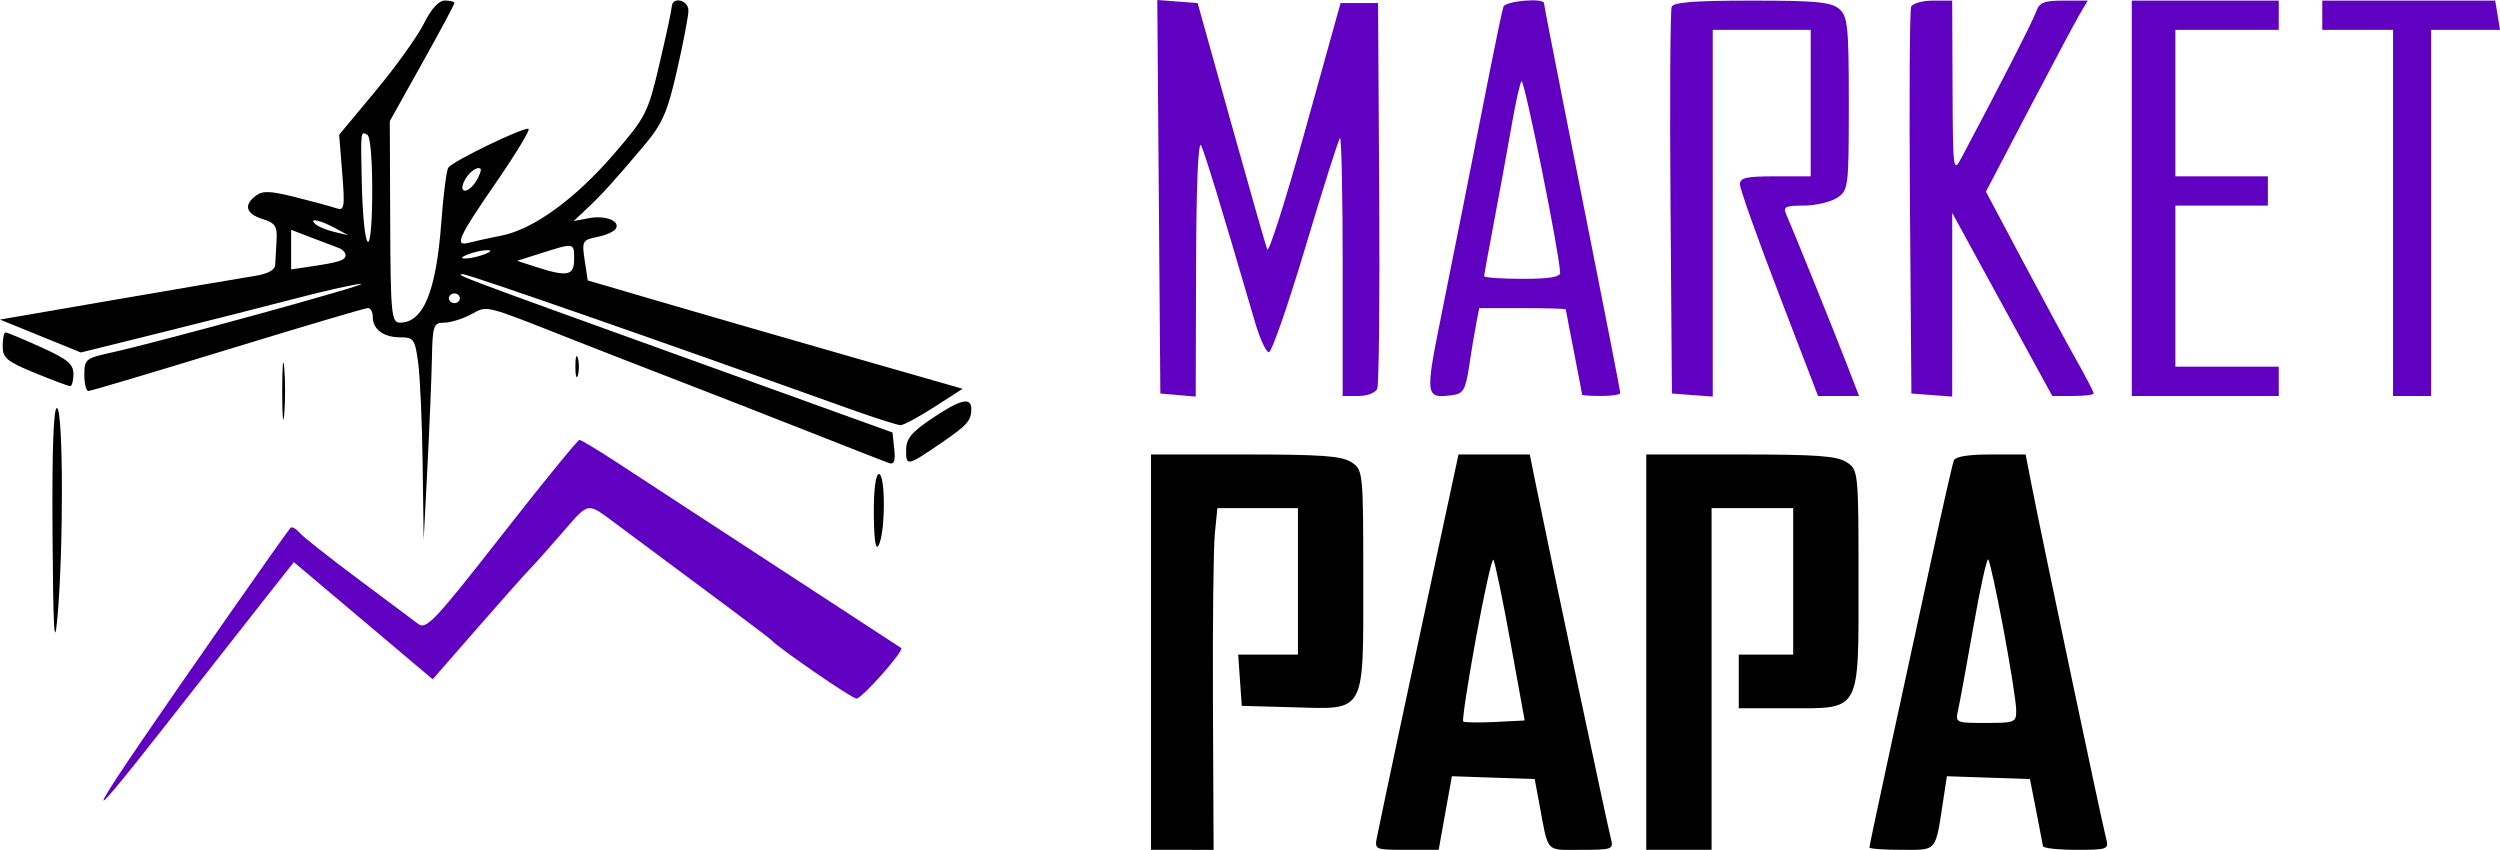 <svg width="100" height="34" viewBox="0 0 100 34" fill="none" xmlns="http://www.w3.org/2000/svg">
<path fill-rule="evenodd" clip-rule="evenodd" d="M16.952 0.949C16.698 1.459 15.832 2.667 15.028 3.633L13.566 5.39L13.689 6.922C13.8 8.318 13.778 8.443 13.436 8.325C13.229 8.254 12.5 8.056 11.816 7.886C10.802 7.633 10.511 7.622 10.238 7.825C9.734 8.2 9.834 8.552 10.502 8.761C11.01 8.919 11.095 9.049 11.063 9.61C11.042 9.974 11.018 10.415 11.008 10.591C10.997 10.803 10.717 10.955 10.175 11.04C9.727 11.111 7.253 11.532 4.68 11.976L0 12.783L1.617 13.441L3.235 14.099L6.406 13.313C8.15 12.88 10.594 12.261 11.836 11.936C13.079 11.611 14.255 11.349 14.448 11.355C14.804 11.364 6.333 13.692 4.407 14.114C3.431 14.328 3.373 14.377 3.373 14.991C3.373 15.348 3.446 15.64 3.536 15.64C3.626 15.64 6.135 14.893 9.113 13.98C12.09 13.068 14.613 12.321 14.718 12.321C14.824 12.321 14.91 12.479 14.91 12.673C14.91 13.173 15.34 13.493 16.012 13.493C16.548 13.493 16.601 13.569 16.728 14.518C16.804 15.082 16.884 16.905 16.906 18.569L16.947 21.595L17.098 18.667C17.181 17.056 17.261 15.101 17.277 14.323C17.302 13.024 17.343 12.907 17.761 12.907C18.012 12.907 18.496 12.759 18.836 12.579C19.526 12.214 19.271 12.15 22.965 13.607C23.863 13.961 25.724 14.685 27.101 15.217C28.478 15.748 30.878 16.686 32.435 17.3C33.991 17.915 35.394 18.464 35.553 18.52C35.765 18.595 35.822 18.448 35.77 17.961L35.7 17.3L27.428 14.316C18.217 10.994 18.192 10.984 18.515 10.967C18.707 10.957 26.41 13.64 33.899 16.326C34.944 16.7 35.899 17.007 36.021 17.007C36.143 17.007 36.752 16.68 37.373 16.279L38.504 15.551L34.163 14.307C31.776 13.624 28.402 12.649 26.666 12.141L23.509 11.217L23.387 10.41C23.271 9.649 23.299 9.596 23.874 9.483C24.209 9.417 24.547 9.272 24.623 9.161C24.839 8.847 24.229 8.6 23.554 8.727L22.946 8.842L23.445 8.374C24.049 7.81 24.531 7.28 25.72 5.874C26.497 4.954 26.688 4.525 27.08 2.815C27.331 1.72 27.537 0.644 27.537 0.423C27.537 -0.003 26.892 -0.156 26.871 0.265C26.865 0.399 26.643 1.432 26.378 2.559C25.919 4.519 25.837 4.679 24.542 6.177C22.986 7.977 21.326 9.177 20.044 9.428C19.555 9.524 18.984 9.649 18.774 9.706C18.157 9.874 18.315 9.517 19.823 7.329C20.61 6.188 21.204 5.21 21.145 5.157C21.017 5.043 18.127 6.434 17.933 6.704C17.86 6.805 17.734 7.782 17.654 8.873C17.448 11.664 16.937 12.907 15.995 12.907C15.657 12.907 15.622 12.541 15.608 8.876L15.592 4.845L16.884 2.533C17.594 1.262 18.176 0.177 18.176 0.122C18.176 0.066 18.004 0.021 17.795 0.021C17.55 0.021 17.248 0.354 16.952 0.949ZM14.888 7.891C14.863 10.602 14.534 10.095 14.47 7.245C14.425 5.226 14.423 5.241 14.693 5.39C14.821 5.461 14.901 6.492 14.888 7.891ZM19.056 7.228C18.762 7.721 18.35 7.774 18.547 7.294C18.692 6.941 19.083 6.627 19.221 6.751C19.264 6.789 19.19 7.004 19.056 7.228ZM13.386 9.115L13.931 9.409L13.386 9.281C13.087 9.211 12.749 9.076 12.635 8.98C12.303 8.702 12.78 8.787 13.386 9.115ZM13.55 9.919C13.7 9.975 13.822 10.101 13.822 10.201C13.822 10.409 13.588 10.487 12.461 10.655L11.645 10.777V9.985V9.192L12.461 9.505C12.91 9.678 13.4 9.864 13.55 9.919ZM22.965 10.369C22.965 11.03 22.697 11.085 21.443 10.679L20.683 10.433L21.661 10.123C22.98 9.706 22.965 9.703 22.965 10.369ZM19.373 10.174C19.134 10.266 18.791 10.341 18.611 10.341C18.405 10.341 18.445 10.28 18.72 10.174C18.959 10.081 19.302 10.006 19.482 10.006C19.688 10.006 19.648 10.068 19.373 10.174ZM18.393 11.931C18.393 12.038 18.295 12.126 18.176 12.126C18.056 12.126 17.958 12.038 17.958 11.931C17.958 11.823 18.056 11.736 18.176 11.736C18.295 11.736 18.393 11.823 18.393 11.931ZM0.107 13.843C0.107 14.318 0.271 14.456 1.391 14.916C2.098 15.207 2.735 15.445 2.807 15.445C2.878 15.445 2.937 15.227 2.937 14.96C2.937 14.563 2.701 14.367 1.637 13.886C0.922 13.562 0.285 13.297 0.222 13.297C0.159 13.297 0.107 13.543 0.107 13.843ZM11.288 15.64C11.288 16.661 11.325 17.078 11.37 16.568C11.414 16.058 11.414 15.223 11.37 14.713C11.325 14.203 11.288 14.62 11.288 15.64ZM23.015 14.664C23.015 15.04 23.06 15.194 23.115 15.006C23.17 14.818 23.17 14.511 23.115 14.323C23.06 14.135 23.015 14.288 23.015 14.664ZM37.278 16.739C36.452 17.295 36.244 17.551 36.244 18.014C36.244 18.66 36.289 18.65 37.659 17.712C38.689 17.006 38.849 16.827 38.853 16.373C38.858 15.864 38.43 15.964 37.278 16.739ZM2.101 21.34C2.127 25.189 2.175 26.036 2.296 24.719C2.542 22.01 2.535 16.463 2.284 16.324C2.141 16.244 2.078 17.957 2.101 21.34ZM46.041 26.086V33.993H47.292L48.544 33.994L48.518 28.185C48.503 24.99 48.537 21.915 48.593 21.351L48.695 20.326H50.307H51.918V23.255V26.184H50.723H49.528L49.599 27.209L49.671 28.234L51.72 28.291C54.658 28.373 54.531 28.606 54.531 23.147C54.531 18.862 54.522 18.781 54.047 18.483C53.654 18.236 52.854 18.179 49.801 18.179H46.041V26.086ZM57.386 22.621C56.427 27.084 55.286 32.457 55.085 33.456C54.977 33.992 54.979 33.993 56.262 33.993H57.547L57.811 32.521L58.076 31.049L59.732 31.106L61.388 31.162L61.57 32.139C61.947 34.161 61.795 33.993 63.246 33.993C64.49 33.993 64.547 33.972 64.438 33.554C64.29 32.987 62.057 22.449 61.438 19.399L61.191 18.179L59.765 18.179L58.34 18.18L57.386 22.621ZM65.851 26.086V33.993H67.157H68.463V27.16V20.326H70.096H71.728V23.255V26.184H70.64H69.551V27.258V28.331H71.511C74.463 28.331 74.341 28.555 74.341 23.169C74.341 18.862 74.332 18.781 73.857 18.483C73.464 18.236 72.664 18.179 69.612 18.179H65.851V26.086ZM78.152 18.423C78.1 18.557 77.716 20.248 77.297 22.181C76.879 24.114 76.14 27.52 75.656 29.749C75.172 31.979 74.776 33.846 74.776 33.898C74.776 33.951 75.356 33.993 76.065 33.993C77.506 33.993 77.407 34.112 77.733 31.984L77.876 31.049L79.537 31.106L81.198 31.162L81.447 32.431C81.583 33.129 81.706 33.766 81.719 33.847C81.731 33.928 82.332 33.993 83.052 33.993C84.3 33.993 84.357 33.972 84.248 33.554C84.067 32.859 81.685 21.566 81.263 19.399L81.025 18.179H79.635C78.718 18.179 78.214 18.262 78.152 18.423ZM34.953 20.57C34.964 21.652 35.03 22.053 35.156 21.791C35.42 21.238 35.42 18.96 35.156 18.96C35.027 18.96 34.944 19.618 34.953 20.57ZM60.412 25.651L60.987 28.819L59.802 28.879C59.151 28.911 58.578 28.902 58.529 28.859C58.481 28.816 58.709 27.321 59.035 25.538C59.362 23.755 59.676 22.338 59.733 22.389C59.79 22.44 60.096 23.908 60.412 25.651ZM80.137 25.157C80.414 26.634 80.643 28.085 80.647 28.38C80.653 28.903 80.621 28.917 79.431 28.917C78.213 28.917 78.209 28.915 78.329 28.38C78.394 28.085 78.668 26.592 78.937 25.063C79.205 23.534 79.472 22.325 79.529 22.377C79.587 22.428 79.86 23.679 80.137 25.157Z" fill="black"/>
<path fill-rule="evenodd" clip-rule="evenodd" d="M46.353 7.871L46.414 15.741L47.121 15.802L47.829 15.864L47.843 10.629C47.851 7.379 47.93 5.556 48.049 5.823C48.217 6.197 48.892 8.411 50.193 12.861C50.389 13.532 50.642 14.085 50.754 14.091C50.865 14.097 51.527 12.193 52.224 9.86C52.922 7.527 53.54 5.575 53.599 5.522C53.658 5.469 53.707 7.769 53.707 10.632V15.839H54.336C54.692 15.839 55.02 15.713 55.09 15.549C55.158 15.39 55.193 11.854 55.168 7.691L55.122 0.122H54.372H53.623L52.212 5.192C51.435 7.982 50.75 10.134 50.689 9.976C50.628 9.818 49.976 7.536 49.241 4.905L47.905 0.122L47.098 0.061L46.292 0L46.353 7.871ZM60.138 0.268C60.092 0.403 59.85 1.545 59.601 2.806C58.684 7.458 58.266 9.565 57.658 12.586C56.997 15.873 57.006 15.945 58.097 15.806C58.529 15.751 58.623 15.589 58.762 14.668C58.851 14.077 58.978 13.308 59.046 12.959L59.169 12.325H60.9C61.853 12.325 62.632 12.347 62.632 12.373C62.633 12.4 62.779 13.169 62.959 14.082C63.138 14.995 63.285 15.763 63.285 15.79C63.285 15.817 63.628 15.839 64.047 15.839C64.466 15.839 64.809 15.787 64.809 15.724C64.809 15.617 64.336 13.209 62.506 3.985C62.096 1.922 61.761 0.187 61.761 0.129C61.761 -0.095 60.219 0.037 60.138 0.268ZM66.868 0.269C66.81 0.403 66.789 3.94 66.82 8.127L66.877 15.741L67.693 15.802L68.51 15.863V8.529V1.196H70.469H72.428V4.124V7.053H71.013C69.839 7.053 69.598 7.108 69.598 7.378C69.598 7.556 70.301 9.533 71.16 11.771L72.722 15.839H73.541H74.362L73.853 14.521C73.325 13.154 71.712 9.164 71.445 8.566C71.316 8.276 71.421 8.224 72.139 8.224C72.604 8.224 73.202 8.088 73.468 7.92C73.938 7.626 73.952 7.511 73.952 4.143C73.952 1.027 73.911 0.637 73.554 0.347C73.223 0.079 72.635 0.024 70.064 0.024C67.788 0.024 66.945 0.089 66.868 0.269ZM76.446 0.269C76.388 0.403 76.367 3.94 76.398 8.127L76.456 15.741L77.272 15.802L78.088 15.863L78.089 12.19L78.089 8.517L80.09 12.178L82.091 15.839H82.919C83.375 15.839 83.748 15.793 83.748 15.736C83.748 15.679 83.44 15.086 83.063 14.418C82.687 13.75 81.717 11.957 80.908 10.434L79.437 7.665L81.156 4.381C82.102 2.576 83.019 0.856 83.193 0.561L83.51 0.024H82.556C81.756 0.024 81.576 0.096 81.447 0.464C81.318 0.832 79.994 3.424 78.48 6.272C78.125 6.939 78.116 6.874 78.102 3.49L78.088 0.024H77.32C76.897 0.024 76.504 0.134 76.446 0.269ZM85.272 7.932V15.839H88.211H91.15V15.253V14.668H89.082H87.014V11.446V8.224H88.864H90.715V7.639V7.053H88.864H87.014V4.124V1.196H89.082H91.15V0.61V0.024H88.211H85.272V7.932ZM92.891 0.61V1.196H94.306H95.722V8.517V15.839H96.483H97.245V8.517V1.196H98.623H100L99.904 0.61L99.808 0.024H96.35H92.891V0.61ZM62.405 10.909C62.412 11.082 61.969 11.153 60.891 11.153C60.052 11.153 59.367 11.105 59.367 11.046C59.367 10.988 59.554 9.955 59.783 8.752C60.011 7.549 60.319 5.862 60.468 5.003C60.615 4.144 60.792 3.353 60.859 3.247C60.96 3.087 62.376 10.103 62.405 10.909ZM20.068 21.413C17.393 24.834 17.047 25.202 16.728 24.957C16.532 24.807 15.441 23.992 14.304 23.145C13.167 22.298 12.121 21.471 11.982 21.309C11.842 21.146 11.68 21.057 11.622 21.111C11.565 21.164 10.445 22.746 9.134 24.625C3.183 33.16 2.71 34.007 6.847 28.725C8.15 27.061 9.787 24.976 10.485 24.092L11.754 22.485L14.531 24.828L17.308 27.171L19.126 25.089C20.126 23.945 21.044 22.91 21.167 22.791C21.29 22.672 21.867 22.026 22.451 21.355C23.587 20.048 23.453 20.072 24.638 20.95C28.602 23.889 30.761 25.504 30.849 25.6C31.15 25.928 34.081 27.944 34.257 27.944C34.477 27.944 36.185 26.015 36.048 25.921C36.002 25.89 33.76 24.427 31.067 22.67C28.372 20.913 25.523 19.053 24.735 18.536C23.948 18.019 23.247 17.596 23.178 17.596C23.109 17.596 21.709 19.314 20.068 21.413Z" fill="#6000C0"/>
</svg>

